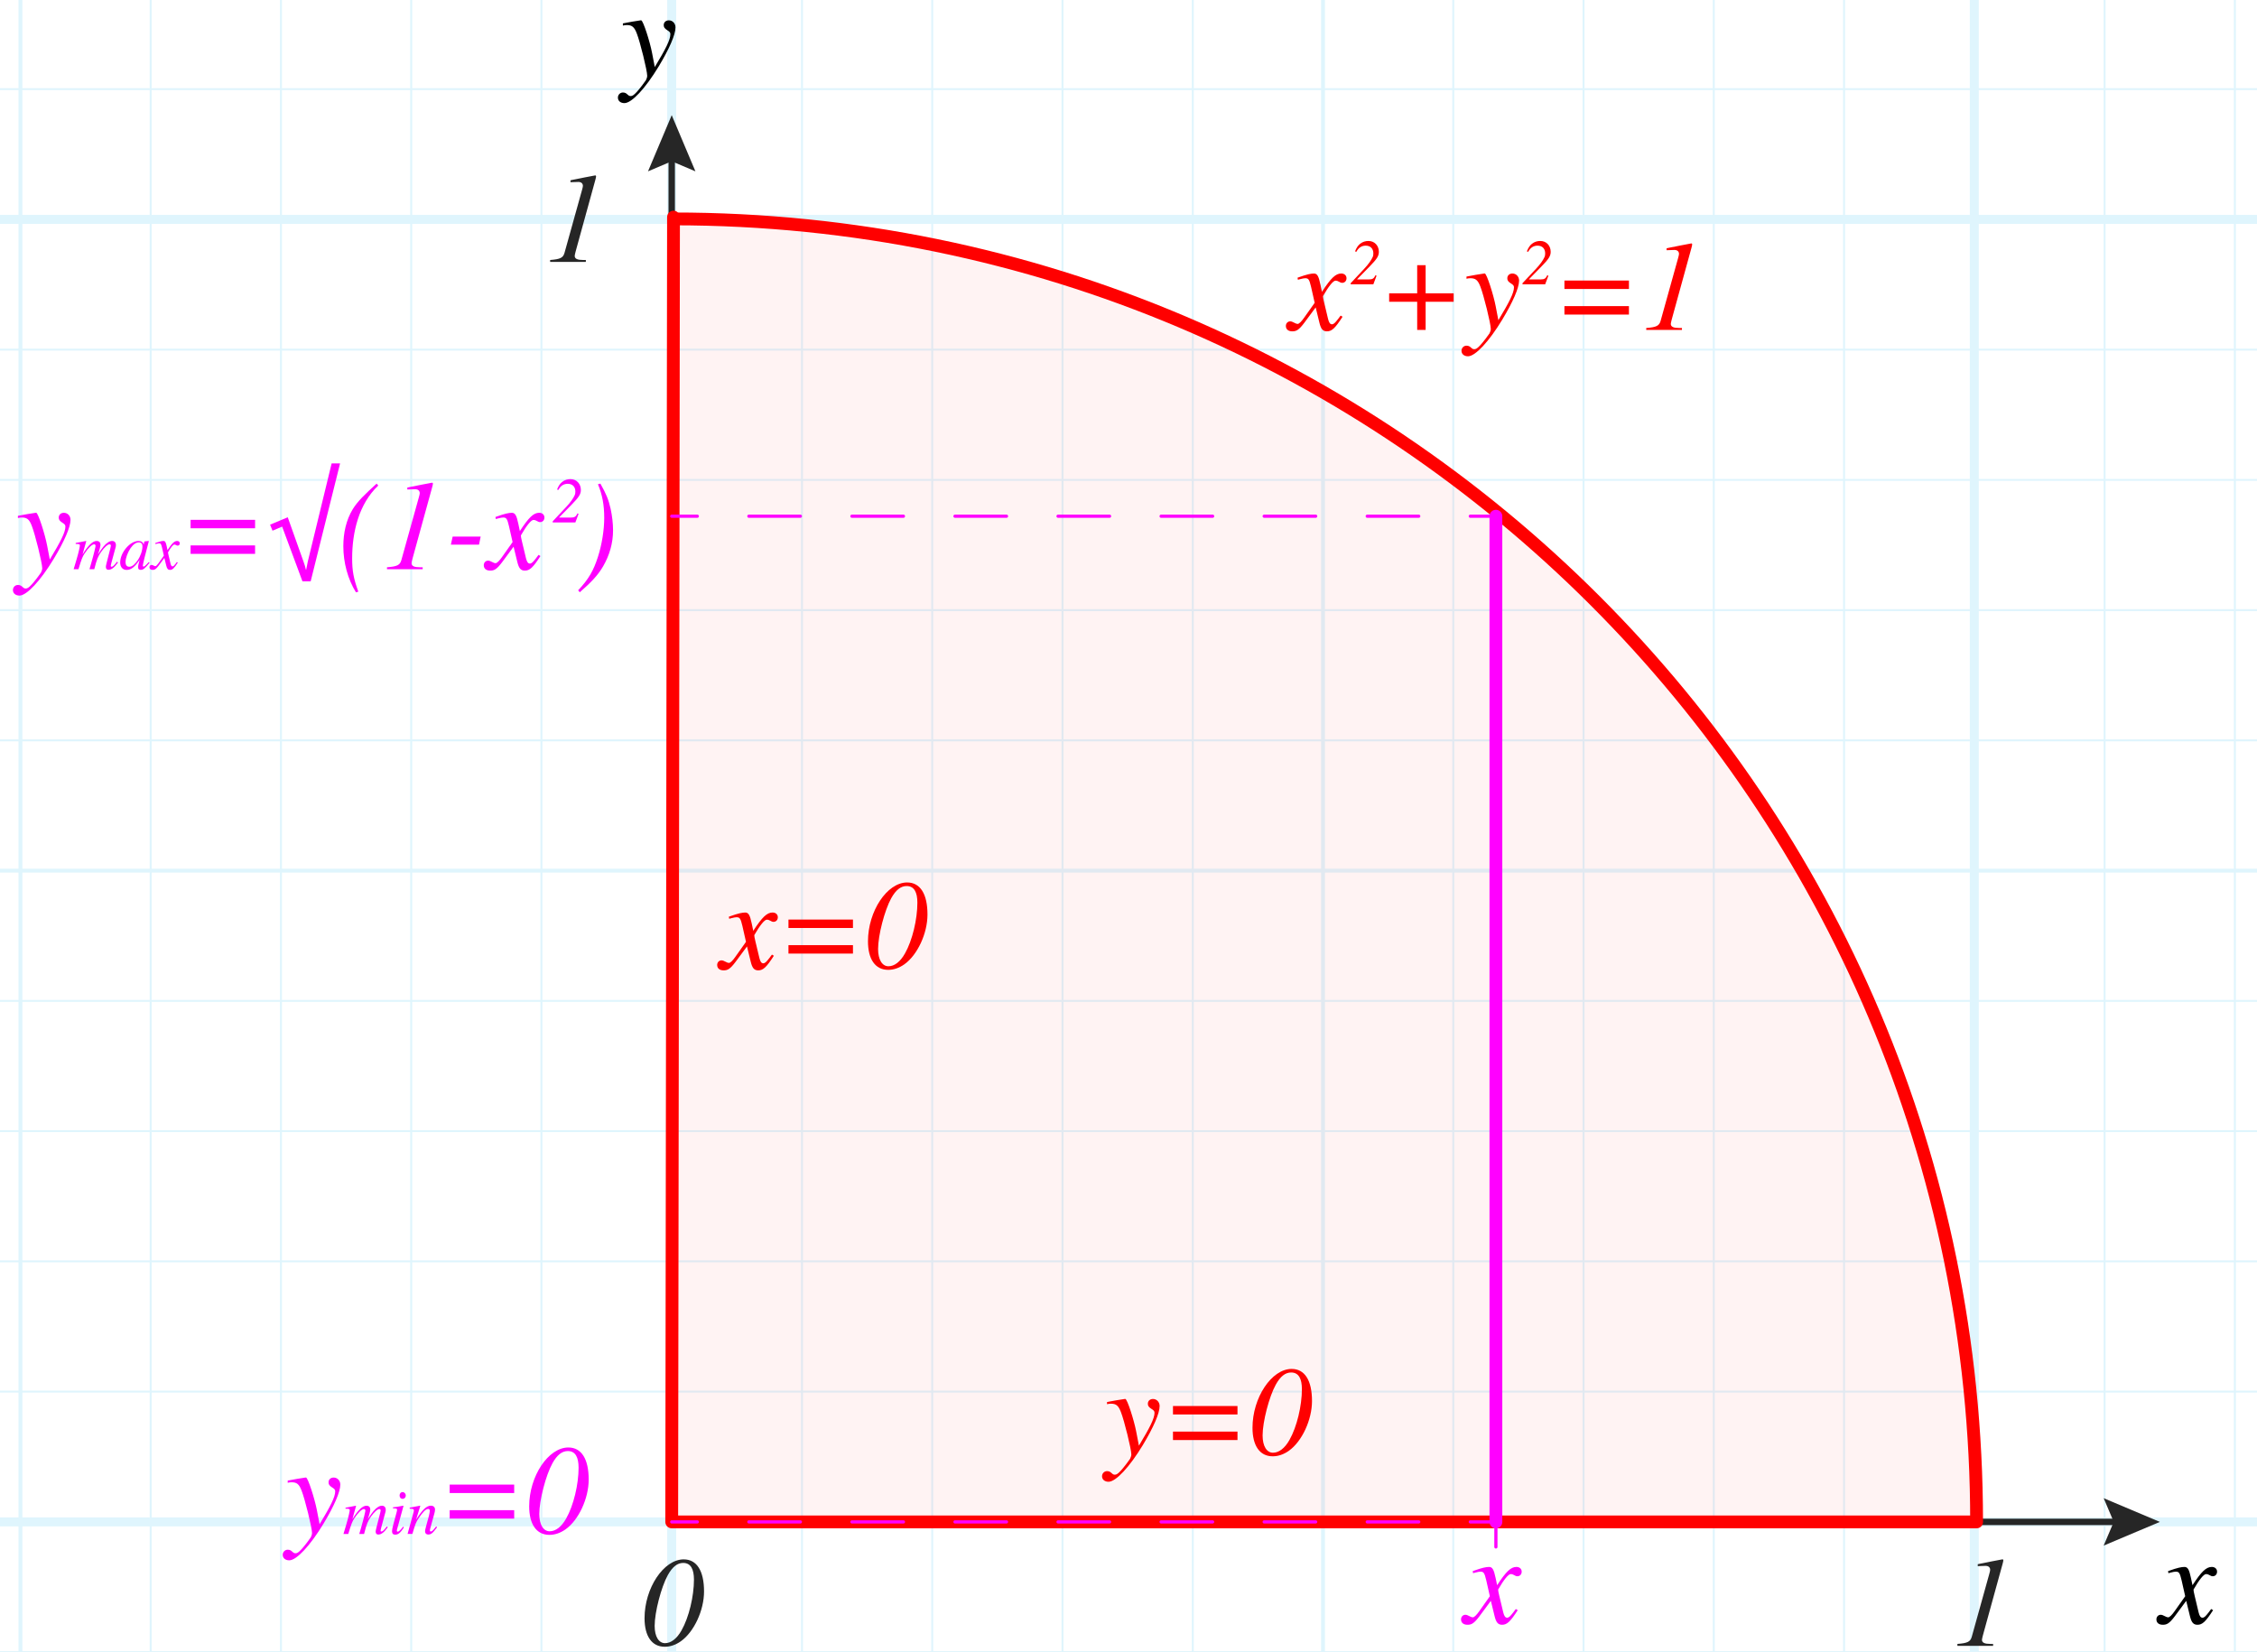 <?xml version="1.0" encoding="utf-8"?>
<!-- Generator: Adobe Illustrator 25.4.1, SVG Export Plug-In . SVG Version: 6.00 Build 0)  -->
<svg version="1.1" xmlns="http://www.w3.org/2000/svg" xmlns:xlink="http://www.w3.org/1999/xlink" x="0px" y="0px"
	 viewBox="0 0 176.289 129.056" enable-background="new 0 0 176.289 129.056" xml:space="preserve">
<g id="Layer_5">
	<g id="Clipped_grid" opacity="0.5">
		<defs>
			<rect id="SVGID_1_" y="-8.02" opacity="0.5" width="187.666" height="143.126"/>
		</defs>
		<clipPath id="SVGID_00000127739271752218734070000004677313684537436308_">
			<use xlink:href="#SVGID_1_"  overflow="visible"/>
		</clipPath>
		<g id="Grid" opacity="0.25" clip-path="url(#SVGID_00000127739271752218734070000004677313684537436308_)">
			<g id="Horizontal_1_mm">
				
					<line fill="none" stroke="#00ABEB" stroke-width="0.15" stroke-miterlimit="10" x1="-253.033" y1="-277.919" x2="561.164" y2="-277.919"/>
				
					<line fill="none" stroke="#00ABEB" stroke-width="0.15" stroke-miterlimit="10" x1="-253.033" y1="-288.095" x2="561.164" y2="-288.095"/>
				
					<line fill="none" stroke="#00ABEB" stroke-width="0.15" stroke-miterlimit="10" x1="-253.033" y1="322.368" x2="561.164" y2="322.368"/>
				
					<line fill="none" stroke="#00ABEB" stroke-width="0.15" stroke-miterlimit="10" x1="-253.033" y1="312.192" x2="561.164" y2="312.192"/>
				
					<line fill="none" stroke="#00ABEB" stroke-width="0.15" stroke-miterlimit="10" x1="-253.033" y1="302.02" x2="561.164" y2="302.02"/>
				
					<line fill="none" stroke="#00ABEB" stroke-width="0.15" stroke-miterlimit="10" x1="-253.033" y1="291.845" x2="561.164" y2="291.845"/>
				
					<line fill="none" stroke="#00ABEB" stroke-width="0.15" stroke-miterlimit="10" x1="-253.033" y1="281.669" x2="561.164" y2="281.669"/>
				
					<line fill="none" stroke="#00ABEB" stroke-width="0.15" stroke-miterlimit="10" x1="-253.033" y1="271.497" x2="561.164" y2="271.497"/>
				
					<line fill="none" stroke="#00ABEB" stroke-width="0.15" stroke-miterlimit="10" x1="-253.033" y1="261.322" x2="561.164" y2="261.322"/>
				
					<line fill="none" stroke="#00ABEB" stroke-width="0.15" stroke-miterlimit="10" x1="-253.033" y1="251.15" x2="561.164" y2="251.15"/>
				
					<line fill="none" stroke="#00ABEB" stroke-width="0.15" stroke-miterlimit="10" x1="-253.033" y1="240.973" x2="561.164" y2="240.973"/>
				
					<line fill="none" stroke="#00ABEB" stroke-width="0.15" stroke-miterlimit="10" x1="-253.033" y1="230.797" x2="561.164" y2="230.797"/>
				
					<line fill="none" stroke="#00ABEB" stroke-width="0.15" stroke-miterlimit="10" x1="-253.033" y1="220.625" x2="561.164" y2="220.625"/>
				
					<line fill="none" stroke="#00ABEB" stroke-width="0.15" stroke-miterlimit="10" x1="-253.033" y1="210.45" x2="561.164" y2="210.45"/>
				
					<line fill="none" stroke="#00ABEB" stroke-width="0.15" stroke-miterlimit="10" x1="-253.033" y1="200.274" x2="561.164" y2="200.274"/>
				
					<line fill="none" stroke="#00ABEB" stroke-width="0.15" stroke-miterlimit="10" x1="-253.033" y1="190.102" x2="561.164" y2="190.102"/>
				
					<line fill="none" stroke="#00ABEB" stroke-width="0.15" stroke-miterlimit="10" x1="-253.033" y1="179.927" x2="561.164" y2="179.927"/>
				
					<line fill="none" stroke="#00ABEB" stroke-width="0.15" stroke-miterlimit="10" x1="-253.033" y1="169.751" x2="561.164" y2="169.751"/>
				
					<line fill="none" stroke="#00ABEB" stroke-width="0.15" stroke-miterlimit="10" x1="-253.033" y1="159.579" x2="561.164" y2="159.579"/>
				
					<line fill="none" stroke="#00ABEB" stroke-width="0.15" stroke-miterlimit="10" x1="-253.033" y1="149.404" x2="561.164" y2="149.404"/>
				
					<line fill="none" stroke="#00ABEB" stroke-width="0.15" stroke-miterlimit="10" x1="-253.033" y1="139.228" x2="561.164" y2="139.228"/>
				
					<line fill="none" stroke="#00ABEB" stroke-width="0.15" stroke-miterlimit="10" x1="-253.033" y1="129.056" x2="561.164" y2="129.056"/>
				
					<line fill="none" stroke="#00ABEB" stroke-width="0.15" stroke-miterlimit="10" x1="-253.033" y1="118.881" x2="561.164" y2="118.881"/>
				
					<line fill="none" stroke="#00ABEB" stroke-width="0.15" stroke-miterlimit="10" x1="-253.033" y1="108.704" x2="561.164" y2="108.704"/>
				
					<line fill="none" stroke="#00ABEB" stroke-width="0.15" stroke-miterlimit="10" x1="-253.033" y1="98.532" x2="561.164" y2="98.532"/>
				
					<line fill="none" stroke="#00ABEB" stroke-width="0.15" stroke-miterlimit="10" x1="-253.033" y1="88.356" x2="561.164" y2="88.356"/>
				
					<line fill="none" stroke="#00ABEB" stroke-width="0.15" stroke-miterlimit="10" x1="-253.033" y1="78.184" x2="561.164" y2="78.184"/>
				
					<line fill="none" stroke="#00ABEB" stroke-width="0.15" stroke-miterlimit="10" x1="-253.033" y1="68.009" x2="561.164" y2="68.009"/>
				
					<line fill="none" stroke="#00ABEB" stroke-width="0.15" stroke-miterlimit="10" x1="-253.033" y1="57.833" x2="561.164" y2="57.833"/>
				
					<line fill="none" stroke="#00ABEB" stroke-width="0.15" stroke-miterlimit="10" x1="-253.033" y1="47.661" x2="561.164" y2="47.661"/>
				
					<line fill="none" stroke="#00ABEB" stroke-width="0.15" stroke-miterlimit="10" x1="-253.033" y1="37.486" x2="561.164" y2="37.486"/>
				
					<line fill="none" stroke="#00ABEB" stroke-width="0.15" stroke-miterlimit="10" x1="-253.033" y1="27.31" x2="561.164" y2="27.31"/>
				
					<line fill="none" stroke="#00ABEB" stroke-width="0.15" stroke-miterlimit="10" x1="-253.033" y1="17.138" x2="561.164" y2="17.138"/>
				
					<line fill="none" stroke="#00ABEB" stroke-width="0.15" stroke-miterlimit="10" x1="-253.033" y1="6.963" x2="561.164" y2="6.963"/>
				
					<line fill="none" stroke="#00ABEB" stroke-width="0.15" stroke-miterlimit="10" x1="-253.033" y1="-3.213" x2="561.164" y2="-3.213"/>
				
					<line fill="none" stroke="#00ABEB" stroke-width="0.15" stroke-miterlimit="10" x1="-253.033" y1="-13.385" x2="561.164" y2="-13.385"/>
				
					<line fill="none" stroke="#00ABEB" stroke-width="0.15" stroke-miterlimit="10" x1="-253.033" y1="-23.56" x2="561.164" y2="-23.56"/>
				
					<line fill="none" stroke="#00ABEB" stroke-width="0.15" stroke-miterlimit="10" x1="-253.033" y1="-33.736" x2="561.164" y2="-33.736"/>
				
					<line fill="none" stroke="#00ABEB" stroke-width="0.15" stroke-miterlimit="10" x1="-253.033" y1="-43.908" x2="561.164" y2="-43.908"/>
				
					<line fill="none" stroke="#00ABEB" stroke-width="0.15" stroke-miterlimit="10" x1="-253.033" y1="-54.083" x2="561.164" y2="-54.083"/>
				
					<line fill="none" stroke="#00ABEB" stroke-width="0.15" stroke-miterlimit="10" x1="-253.033" y1="-64.259" x2="561.164" y2="-64.259"/>
				
					<line fill="none" stroke="#00ABEB" stroke-width="0.15" stroke-miterlimit="10" x1="-253.033" y1="-74.431" x2="561.164" y2="-74.431"/>
				
					<line fill="none" stroke="#00ABEB" stroke-width="0.15" stroke-miterlimit="10" x1="-253.033" y1="-84.608" x2="561.164" y2="-84.608"/>
				
					<line fill="none" stroke="#00ABEB" stroke-width="0.15" stroke-miterlimit="10" x1="-253.033" y1="-94.78" x2="561.164" y2="-94.78"/>
				
					<line fill="none" stroke="#00ABEB" stroke-width="0.15" stroke-miterlimit="10" x1="-253.033" y1="-104.955" x2="561.164" y2="-104.955"/>
				
					<line fill="none" stroke="#00ABEB" stroke-width="0.15" stroke-miterlimit="10" x1="-253.033" y1="-115.131" x2="561.164" y2="-115.131"/>
				
					<line fill="none" stroke="#00ABEB" stroke-width="0.15" stroke-miterlimit="10" x1="-253.033" y1="-125.303" x2="561.164" y2="-125.303"/>
				
					<line fill="none" stroke="#00ABEB" stroke-width="0.15" stroke-miterlimit="10" x1="-253.033" y1="-135.478" x2="561.164" y2="-135.478"/>
				
					<line fill="none" stroke="#00ABEB" stroke-width="0.15" stroke-miterlimit="10" x1="-253.033" y1="-145.654" x2="561.164" y2="-145.654"/>
				
					<line fill="none" stroke="#00ABEB" stroke-width="0.15" stroke-miterlimit="10" x1="-253.033" y1="-155.826" x2="561.164" y2="-155.826"/>
				
					<line fill="none" stroke="#00ABEB" stroke-width="0.15" stroke-miterlimit="10" x1="-253.033" y1="-166.001" x2="561.164" y2="-166.001"/>
				
					<line fill="none" stroke="#00ABEB" stroke-width="0.15" stroke-miterlimit="10" x1="-253.033" y1="-176.177" x2="561.164" y2="-176.177"/>
				
					<line fill="none" stroke="#00ABEB" stroke-width="0.15" stroke-miterlimit="10" x1="-253.033" y1="-186.349" x2="561.164" y2="-186.349"/>
				
					<line fill="none" stroke="#00ABEB" stroke-width="0.15" stroke-miterlimit="10" x1="-253.033" y1="-196.524" x2="561.164" y2="-196.524"/>
				
					<line fill="none" stroke="#00ABEB" stroke-width="0.15" stroke-miterlimit="10" x1="-253.033" y1="-206.7" x2="561.164" y2="-206.7"/>
				
					<line fill="none" stroke="#00ABEB" stroke-width="0.15" stroke-miterlimit="10" x1="-253.033" y1="-216.872" x2="561.164" y2="-216.872"/>
				
					<line fill="none" stroke="#00ABEB" stroke-width="0.15" stroke-miterlimit="10" x1="-253.033" y1="-227.049" x2="561.164" y2="-227.049"/>
				
					<line fill="none" stroke="#00ABEB" stroke-width="0.15" stroke-miterlimit="10" x1="-253.033" y1="-237.221" x2="561.164" y2="-237.221"/>
				
					<line fill="none" stroke="#00ABEB" stroke-width="0.15" stroke-miterlimit="10" x1="-253.033" y1="-247.397" x2="561.164" y2="-247.397"/>
				
					<line fill="none" stroke="#00ABEB" stroke-width="0.15" stroke-miterlimit="10" x1="-253.033" y1="-257.572" x2="561.164" y2="-257.572"/>
				
					<line fill="none" stroke="#00ABEB" stroke-width="0.15" stroke-miterlimit="10" x1="-253.033" y1="-267.744" x2="561.164" y2="-267.744"/>
			</g>
			<g id="Vertical_1_mm">
				<g>
					
						<line fill="none" stroke="#00ABEB" stroke-width="0.15" stroke-miterlimit="10" x1="-252.763" y1="322.318" x2="-252.763" y2="-288.365"/>
				</g>
				
					<line fill="none" stroke="#00ABEB" stroke-width="0.15" stroke-miterlimit="10" x1="-242.591" y1="322.318" x2="-242.591" y2="-288.365"/>
				
					<line fill="none" stroke="#00ABEB" stroke-width="0.15" stroke-miterlimit="10" x1="-232.416" y1="322.318" x2="-232.416" y2="-288.365"/>
				
					<line fill="none" stroke="#00ABEB" stroke-width="0.15" stroke-miterlimit="10" x1="-222.24" y1="322.318" x2="-222.24" y2="-288.365"/>
				
					<line fill="none" stroke="#00ABEB" stroke-width="0.15" stroke-miterlimit="10" x1="-212.068" y1="322.318" x2="-212.068" y2="-288.365"/>
				
					<line fill="none" stroke="#00ABEB" stroke-width="0.15" stroke-miterlimit="10" x1="-201.893" y1="322.318" x2="-201.893" y2="-288.365"/>
				
					<line fill="none" stroke="#00ABEB" stroke-width="0.15" stroke-miterlimit="10" x1="-191.717" y1="322.318" x2="-191.717" y2="-288.365"/>
				
					<line fill="none" stroke="#00ABEB" stroke-width="0.15" stroke-miterlimit="10" x1="-181.545" y1="322.318" x2="-181.545" y2="-288.365"/>
				
					<line fill="none" stroke="#00ABEB" stroke-width="0.15" stroke-miterlimit="10" x1="-171.368" y1="322.318" x2="-171.368" y2="-288.365"/>
				
					<line fill="none" stroke="#00ABEB" stroke-width="0.15" stroke-miterlimit="10" x1="-161.196" y1="322.318" x2="-161.196" y2="-288.365"/>
				
					<line fill="none" stroke="#00ABEB" stroke-width="0.15" stroke-miterlimit="10" x1="-151.021" y1="322.318" x2="-151.021" y2="-288.365"/>
				
					<line fill="none" stroke="#00ABEB" stroke-width="0.15" stroke-miterlimit="10" x1="-140.845" y1="322.318" x2="-140.845" y2="-288.365"/>
				
					<line fill="none" stroke="#00ABEB" stroke-width="0.15" stroke-miterlimit="10" x1="-130.673" y1="322.318" x2="-130.673" y2="-288.365"/>
				
					<line fill="none" stroke="#00ABEB" stroke-width="0.15" stroke-miterlimit="10" x1="-120.498" y1="322.318" x2="-120.498" y2="-288.365"/>
				
					<line fill="none" stroke="#00ABEB" stroke-width="0.15" stroke-miterlimit="10" x1="-110.322" y1="322.318" x2="-110.322" y2="-288.365"/>
				
					<line fill="none" stroke="#00ABEB" stroke-width="0.15" stroke-miterlimit="10" x1="-100.15" y1="322.318" x2="-100.15" y2="-288.365"/>
				
					<line fill="none" stroke="#00ABEB" stroke-width="0.15" stroke-miterlimit="10" x1="-89.974" y1="322.318" x2="-89.974" y2="-288.365"/>
				
					<line fill="none" stroke="#00ABEB" stroke-width="0.15" stroke-miterlimit="10" x1="-79.799" y1="322.318" x2="-79.799" y2="-288.365"/>
				
					<line fill="none" stroke="#00ABEB" stroke-width="0.15" stroke-miterlimit="10" x1="-69.627" y1="322.318" x2="-69.627" y2="-288.365"/>
				
					<line fill="none" stroke="#00ABEB" stroke-width="0.15" stroke-miterlimit="10" x1="-59.451" y1="322.318" x2="-59.451" y2="-288.365"/>
				
					<line fill="none" stroke="#00ABEB" stroke-width="0.15" stroke-miterlimit="10" x1="-49.276" y1="322.318" x2="-49.276" y2="-288.365"/>
				
					<line fill="none" stroke="#00ABEB" stroke-width="0.15" stroke-miterlimit="10" x1="-39.104" y1="322.318" x2="-39.104" y2="-288.365"/>
				
					<line fill="none" stroke="#00ABEB" stroke-width="0.15" stroke-miterlimit="10" x1="-28.929" y1="322.318" x2="-28.929" y2="-288.365"/>
				
					<line fill="none" stroke="#00ABEB" stroke-width="0.15" stroke-miterlimit="10" x1="-18.753" y1="322.318" x2="-18.753" y2="-288.365"/>
				
					<line fill="none" stroke="#00ABEB" stroke-width="0.15" stroke-miterlimit="10" x1="-8.579" y1="322.318" x2="-8.579" y2="-288.365"/>
				
					<line fill="none" stroke="#00ABEB" stroke-width="0.15" stroke-miterlimit="10" x1="1.596" y1="322.318" x2="1.596" y2="-288.365"/>
				
					<line fill="none" stroke="#00ABEB" stroke-width="0.15" stroke-miterlimit="10" x1="11.768" y1="322.318" x2="11.768" y2="-288.365"/>
				
					<line fill="none" stroke="#00ABEB" stroke-width="0.15" stroke-miterlimit="10" x1="21.944" y1="322.318" x2="21.944" y2="-288.365"/>
				
					<line fill="none" stroke="#00ABEB" stroke-width="0.15" stroke-miterlimit="10" x1="32.119" y1="322.318" x2="32.119" y2="-288.365"/>
				
					<line fill="none" stroke="#00ABEB" stroke-width="0.15" stroke-miterlimit="10" x1="42.291" y1="322.318" x2="42.291" y2="-288.365"/>
				
					<line fill="none" stroke="#00ABEB" stroke-width="0.15" stroke-miterlimit="10" x1="52.466" y1="322.318" x2="52.466" y2="-288.365"/>
				
					<line fill="none" stroke="#00ABEB" stroke-width="0.15" stroke-miterlimit="10" x1="62.642" y1="322.318" x2="62.642" y2="-288.365"/>
				
					<line fill="none" stroke="#00ABEB" stroke-width="0.15" stroke-miterlimit="10" x1="72.814" y1="322.318" x2="72.814" y2="-288.365"/>
				
					<line fill="none" stroke="#00ABEB" stroke-width="0.15" stroke-miterlimit="10" x1="82.989" y1="322.318" x2="82.989" y2="-288.365"/>
				
					<line fill="none" stroke="#00ABEB" stroke-width="0.15" stroke-miterlimit="10" x1="93.165" y1="322.318" x2="93.165" y2="-288.365"/>
				
					<line fill="none" stroke="#00ABEB" stroke-width="0.15" stroke-miterlimit="10" x1="103.337" y1="322.318" x2="103.337" y2="-288.365"/>
				
					<line fill="none" stroke="#00ABEB" stroke-width="0.15" stroke-miterlimit="10" x1="113.512" y1="322.318" x2="113.512" y2="-288.365"/>
				
					<line fill="none" stroke="#00ABEB" stroke-width="0.15" stroke-miterlimit="10" x1="123.688" y1="322.318" x2="123.688" y2="-288.365"/>
				
					<line fill="none" stroke="#00ABEB" stroke-width="0.15" stroke-miterlimit="10" x1="133.86" y1="322.318" x2="133.86" y2="-288.365"/>
				
					<line fill="none" stroke="#00ABEB" stroke-width="0.15" stroke-miterlimit="10" x1="144.035" y1="322.318" x2="144.035" y2="-288.365"/>
				
					<line fill="none" stroke="#00ABEB" stroke-width="0.15" stroke-miterlimit="10" x1="154.207" y1="322.318" x2="154.207" y2="-288.365"/>
				
					<line fill="none" stroke="#00ABEB" stroke-width="0.15" stroke-miterlimit="10" x1="164.385" y1="322.318" x2="164.385" y2="-288.365"/>
				
					<line fill="none" stroke="#00ABEB" stroke-width="0.15" stroke-miterlimit="10" x1="174.56" y1="322.318" x2="174.56" y2="-288.365"/>
				
					<line fill="none" stroke="#00ABEB" stroke-width="0.15" stroke-miterlimit="10" x1="184.732" y1="322.318" x2="184.732" y2="-288.365"/>
				
					<line fill="none" stroke="#00ABEB" stroke-width="0.15" stroke-miterlimit="10" x1="194.908" y1="322.318" x2="194.908" y2="-288.365"/>
				
					<line fill="none" stroke="#00ABEB" stroke-width="0.15" stroke-miterlimit="10" x1="205.083" y1="322.318" x2="205.083" y2="-288.365"/>
				
					<line fill="none" stroke="#00ABEB" stroke-width="0.15" stroke-miterlimit="10" x1="215.255" y1="322.318" x2="215.255" y2="-288.365"/>
				
					<line fill="none" stroke="#00ABEB" stroke-width="0.15" stroke-miterlimit="10" x1="225.431" y1="322.318" x2="225.431" y2="-288.365"/>
				
					<line fill="none" stroke="#00ABEB" stroke-width="0.15" stroke-miterlimit="10" x1="235.606" y1="322.318" x2="235.606" y2="-288.365"/>
				
					<line fill="none" stroke="#00ABEB" stroke-width="0.15" stroke-miterlimit="10" x1="245.778" y1="322.318" x2="245.778" y2="-288.365"/>
				
					<line fill="none" stroke="#00ABEB" stroke-width="0.15" stroke-miterlimit="10" x1="255.954" y1="322.318" x2="255.954" y2="-288.365"/>
				
					<line fill="none" stroke="#00ABEB" stroke-width="0.15" stroke-miterlimit="10" x1="266.129" y1="322.318" x2="266.129" y2="-288.365"/>
				
					<line fill="none" stroke="#00ABEB" stroke-width="0.15" stroke-miterlimit="10" x1="276.301" y1="322.318" x2="276.301" y2="-288.365"/>
				
					<line fill="none" stroke="#00ABEB" stroke-width="0.15" stroke-miterlimit="10" x1="286.477" y1="322.318" x2="286.477" y2="-288.365"/>
				
					<line fill="none" stroke="#00ABEB" stroke-width="0.15" stroke-miterlimit="10" x1="296.652" y1="322.318" x2="296.652" y2="-288.365"/>
				
					<line fill="none" stroke="#00ABEB" stroke-width="0.15" stroke-miterlimit="10" x1="306.824" y1="322.318" x2="306.824" y2="-288.365"/>
				
					<line fill="none" stroke="#00ABEB" stroke-width="0.15" stroke-miterlimit="10" x1="317.001" y1="322.318" x2="317.001" y2="-288.365"/>
				
					<line fill="none" stroke="#00ABEB" stroke-width="0.15" stroke-miterlimit="10" x1="327.173" y1="322.318" x2="327.173" y2="-288.365"/>
				
					<line fill="none" stroke="#00ABEB" stroke-width="0.15" stroke-miterlimit="10" x1="337.349" y1="322.318" x2="337.349" y2="-288.365"/>
				
					<line fill="none" stroke="#00ABEB" stroke-width="0.15" stroke-miterlimit="10" x1="347.524" y1="322.318" x2="347.524" y2="-288.365"/>
				
					<line fill="none" stroke="#00ABEB" stroke-width="0.15" stroke-miterlimit="10" x1="357.696" y1="322.318" x2="357.696" y2="-288.365"/>
				
					<line fill="none" stroke="#00ABEB" stroke-width="0.15" stroke-miterlimit="10" x1="367.871" y1="322.318" x2="367.871" y2="-288.365"/>
				
					<line fill="none" stroke="#00ABEB" stroke-width="0.15" stroke-miterlimit="10" x1="378.047" y1="322.318" x2="378.047" y2="-288.365"/>
				
					<line fill="none" stroke="#00ABEB" stroke-width="0.15" stroke-miterlimit="10" x1="388.219" y1="322.318" x2="388.219" y2="-288.365"/>
				
					<line fill="none" stroke="#00ABEB" stroke-width="0.15" stroke-miterlimit="10" x1="398.394" y1="322.318" x2="398.394" y2="-288.365"/>
				
					<line fill="none" stroke="#00ABEB" stroke-width="0.15" stroke-miterlimit="10" x1="408.57" y1="322.318" x2="408.57" y2="-288.365"/>
				
					<line fill="none" stroke="#00ABEB" stroke-width="0.15" stroke-miterlimit="10" x1="418.742" y1="322.318" x2="418.742" y2="-288.365"/>
				
					<line fill="none" stroke="#00ABEB" stroke-width="0.15" stroke-miterlimit="10" x1="428.917" y1="322.318" x2="428.917" y2="-288.365"/>
				
					<line fill="none" stroke="#00ABEB" stroke-width="0.15" stroke-miterlimit="10" x1="439.093" y1="322.318" x2="439.093" y2="-288.365"/>
				
					<line fill="none" stroke="#00ABEB" stroke-width="0.15" stroke-miterlimit="10" x1="449.265" y1="322.318" x2="449.265" y2="-288.365"/>
				
					<line fill="none" stroke="#00ABEB" stroke-width="0.15" stroke-miterlimit="10" x1="459.441" y1="322.318" x2="459.441" y2="-288.365"/>
				
					<line fill="none" stroke="#00ABEB" stroke-width="0.15" stroke-miterlimit="10" x1="469.616" y1="322.318" x2="469.616" y2="-288.365"/>
				
					<line fill="none" stroke="#00ABEB" stroke-width="0.15" stroke-miterlimit="10" x1="479.79" y1="322.318" x2="479.79" y2="-288.365"/>
				
					<line fill="none" stroke="#00ABEB" stroke-width="0.15" stroke-miterlimit="10" x1="489.965" y1="322.318" x2="489.965" y2="-288.365"/>
				
					<line fill="none" stroke="#00ABEB" stroke-width="0.15" stroke-miterlimit="10" x1="500.137" y1="322.318" x2="500.137" y2="-288.365"/>
				
					<line fill="none" stroke="#00ABEB" stroke-width="0.15" stroke-miterlimit="10" x1="510.313" y1="322.318" x2="510.313" y2="-288.365"/>
				
					<line fill="none" stroke="#00ABEB" stroke-width="0.15" stroke-miterlimit="10" x1="520.488" y1="322.318" x2="520.488" y2="-288.365"/>
				
					<line fill="none" stroke="#00ABEB" stroke-width="0.15" stroke-miterlimit="10" x1="530.66" y1="322.318" x2="530.66" y2="-288.365"/>
				
					<line fill="none" stroke="#00ABEB" stroke-width="0.15" stroke-miterlimit="10" x1="540.836" y1="322.318" x2="540.836" y2="-288.365"/>
				
					<line fill="none" stroke="#00ABEB" stroke-width="0.15" stroke-miterlimit="10" x1="551.011" y1="322.318" x2="551.011" y2="-288.365"/>
				
					<line fill="none" stroke="#00ABEB" stroke-width="0.15" stroke-miterlimit="10" x1="561.183" y1="322.318" x2="561.183" y2="-288.365"/>
			</g>
			<g id="Horizontal_5_mm_1_">
				
					<line fill="none" stroke="#00ABEB" stroke-width="0.3" stroke-miterlimit="10" x1="-254.02" y1="322.368" x2="561.164" y2="322.368"/>
				
					<line fill="none" stroke="#00ABEB" stroke-width="0.3" stroke-miterlimit="10" x1="-254.02" y1="271.497" x2="561.164" y2="271.497"/>
				
					<line fill="none" stroke="#00ABEB" stroke-width="0.3" stroke-miterlimit="10" x1="-254.02" y1="220.625" x2="561.164" y2="220.625"/>
				
					<line fill="none" stroke="#00ABEB" stroke-width="0.3" stroke-miterlimit="10" x1="-254.02" y1="169.751" x2="561.164" y2="169.751"/>
				
					<line fill="none" stroke="#00ABEB" stroke-width="0.3" stroke-miterlimit="10" x1="-254.02" y1="118.881" x2="561.164" y2="118.881"/>
				
					<line fill="none" stroke="#00ABEB" stroke-width="0.3" stroke-miterlimit="10" x1="-254.02" y1="68.009" x2="561.164" y2="68.009"/>
				
					<line fill="none" stroke="#00ABEB" stroke-width="0.3" stroke-miterlimit="10" x1="-254.02" y1="17.138" x2="561.164" y2="17.138"/>
				
					<line fill="none" stroke="#00ABEB" stroke-width="0.3" stroke-miterlimit="10" x1="-254.02" y1="-33.736" x2="561.164" y2="-33.736"/>
				
					<line fill="none" stroke="#00ABEB" stroke-width="0.3" stroke-miterlimit="10" x1="-254.02" y1="-84.608" x2="561.164" y2="-84.608"/>
				
					<line fill="none" stroke="#00ABEB" stroke-width="0.3" stroke-miterlimit="10" x1="-254.02" y1="-135.478" x2="561.164" y2="-135.478"/>
				
					<line fill="none" stroke="#00ABEB" stroke-width="0.3" stroke-miterlimit="10" x1="-254.02" y1="-186.349" x2="561.164" y2="-186.349"/>
			</g>
			<g id="Vertical_5_mm">
				
					<line fill="none" stroke="#00ABEB" stroke-width="0.3" stroke-miterlimit="10" x1="-252.763" y1="322.318" x2="-252.763" y2="-289.352"/>
				
					<line fill="none" stroke="#00ABEB" stroke-width="0.3" stroke-miterlimit="10" x1="-201.893" y1="322.318" x2="-201.893" y2="-289.352"/>
				
					<line fill="none" stroke="#00ABEB" stroke-width="0.3" stroke-miterlimit="10" x1="-151.021" y1="322.318" x2="-151.021" y2="-289.352"/>
				
					<line fill="none" stroke="#00ABEB" stroke-width="0.3" stroke-miterlimit="10" x1="-100.15" y1="322.318" x2="-100.15" y2="-289.352"/>
				
					<line fill="none" stroke="#00ABEB" stroke-width="0.3" stroke-miterlimit="10" x1="-49.276" y1="322.318" x2="-49.276" y2="-289.352"/>
				
					<line fill="none" stroke="#00ABEB" stroke-width="0.3" stroke-miterlimit="10" x1="1.596" y1="322.318" x2="1.596" y2="-289.352"/>
				
					<line fill="none" stroke="#00ABEB" stroke-width="0.3" stroke-miterlimit="10" x1="52.466" y1="322.318" x2="52.466" y2="-289.352"/>
				
					<line fill="none" stroke="#00ABEB" stroke-width="0.3" stroke-miterlimit="10" x1="103.337" y1="322.318" x2="103.337" y2="-289.352"/>
				
					<line fill="none" stroke="#00ABEB" stroke-width="0.3" stroke-miterlimit="10" x1="154.207" y1="322.318" x2="154.207" y2="-289.352"/>
				
					<line fill="none" stroke="#00ABEB" stroke-width="0.3" stroke-miterlimit="10" x1="205.083" y1="322.318" x2="205.083" y2="-289.352"/>
				
					<line fill="none" stroke="#00ABEB" stroke-width="0.3" stroke-miterlimit="10" x1="255.954" y1="322.318" x2="255.954" y2="-289.352"/>
				
					<line fill="none" stroke="#00ABEB" stroke-width="0.3" stroke-miterlimit="10" x1="306.824" y1="322.318" x2="306.824" y2="-289.352"/>
				
					<line fill="none" stroke="#00ABEB" stroke-width="0.3" stroke-miterlimit="10" x1="357.696" y1="322.318" x2="357.696" y2="-289.352"/>
				
					<line fill="none" stroke="#00ABEB" stroke-width="0.3" stroke-miterlimit="10" x1="408.57" y1="322.318" x2="408.57" y2="-289.352"/>
				
					<line fill="none" stroke="#00ABEB" stroke-width="0.3" stroke-miterlimit="10" x1="459.441" y1="322.318" x2="459.441" y2="-289.352"/>
				
					<line fill="none" stroke="#00ABEB" stroke-width="0.3" stroke-miterlimit="10" x1="510.313" y1="322.318" x2="510.313" y2="-289.352"/>
				
					<line fill="none" stroke="#00ABEB" stroke-width="0.3" stroke-miterlimit="10" x1="561.183" y1="322.318" x2="561.183" y2="-289.352"/>
			</g>
			<g id="Horizontal_10_mm">
				
					<line id="_x31_9_1_" fill="none" stroke="#00ABEB" stroke-width="0.7" stroke-miterlimit="10" x1="-254.02" y1="322.368" x2="561.164" y2="322.368"/>
				
					<line id="_x32_0" fill="none" stroke="#00ABEB" stroke-width="0.7" stroke-miterlimit="10" x1="-254.02" y1="220.625" x2="561.164" y2="220.625"/>
				
					<line id="_x32_1" fill="none" stroke="#00ABEB" stroke-width="0.7" stroke-miterlimit="10" x1="-254.02" y1="118.881" x2="561.164" y2="118.881"/>
				
					<line id="_x32_2" fill="none" stroke="#00ABEB" stroke-width="0.7" stroke-miterlimit="10" x1="-254.02" y1="17.138" x2="561.164" y2="17.138"/>
				
					<line id="_x32_3" fill="none" stroke="#00ABEB" stroke-width="0.7" stroke-miterlimit="10" x1="-254.02" y1="-84.608" x2="561.164" y2="-84.608"/>
				
					<line id="_x32_4" fill="none" stroke="#00ABEB" stroke-width="0.7" stroke-miterlimit="10" x1="-254.02" y1="-186.349" x2="561.164" y2="-186.349"/>
				
					<line id="_x32_5" fill="none" stroke="#00ABEB" stroke-width="0.7" stroke-miterlimit="10" x1="-254.02" y1="-288.095" x2="561.164" y2="-288.095"/>
			</g>
			<g id="Vertical_10_mm">
				
					<line id="_x30_" fill="none" stroke="#00ABEB" stroke-width="0.7" stroke-miterlimit="10" x1="-252.763" y1="322.318" x2="-252.763" y2="-289.352"/>
				
					<line id="_x31_" fill="none" stroke="#00ABEB" stroke-width="0.7" stroke-miterlimit="10" x1="-151.021" y1="322.318" x2="-151.021" y2="-289.352"/>
				
					<line id="_x32_" fill="none" stroke="#00ABEB" stroke-width="0.7" stroke-miterlimit="10" x1="-49.276" y1="322.318" x2="-49.276" y2="-289.352"/>
				
					<line id="_x33_" fill="none" stroke="#00ABEB" stroke-width="0.7" stroke-miterlimit="10" x1="52.466" y1="322.318" x2="52.466" y2="-289.352"/>
				
					<line id="_x34_" fill="none" stroke="#00ABEB" stroke-width="0.7" stroke-miterlimit="10" x1="154.207" y1="322.318" x2="154.207" y2="-289.352"/>
				
					<line id="_x35_" fill="none" stroke="#00ABEB" stroke-width="0.7" stroke-miterlimit="10" x1="255.954" y1="322.318" x2="255.954" y2="-289.352"/>
				
					<line id="_x36_" fill="none" stroke="#00ABEB" stroke-width="0.7" stroke-miterlimit="10" x1="357.696" y1="322.318" x2="357.696" y2="-289.352"/>
				
					<line id="_x37_" fill="none" stroke="#00ABEB" stroke-width="0.7" stroke-miterlimit="10" x1="459.441" y1="322.318" x2="459.441" y2="-289.352"/>
				
					<line id="_x38_" fill="none" stroke="#00ABEB" stroke-width="0.7" stroke-miterlimit="10" x1="561.183" y1="322.318" x2="561.183" y2="-289.352"/>
			</g>
		</g>
	</g>
</g>
<g id="Layer_4">
	<g>
		<g>
			<line fill="none" stroke="#262626" stroke-width="0.5" x1="52.466" y1="118.881" x2="165.718" y2="118.881"/>
			<g>
				<polygon fill="#262626" points="164.313,120.732 165.1,118.881 164.313,117.029 168.702,118.881 				"/>
			</g>
		</g>
	</g>
	<line fill="none" stroke="#262626" stroke-width="0.5" x1="52.466" y1="118.881" x2="52.466" y2="117.345"/>
	<g enable-background="new    ">
	</g>
	<g>
	</g>
	<g>
		<g>
			<line fill="none" stroke="#262626" stroke-width="0.5" x1="52.466" y1="118.881" x2="52.466" y2="11.98"/>
			<g>
				<polygon fill="#262626" points="54.318,13.384 52.466,12.598 50.615,13.384 52.466,8.995 				"/>
			</g>
		</g>
	</g>
	<line fill="none" stroke="#262626" stroke-width="0.5" x1="52.466" y1="118.881" x2="54.002" y2="118.881"/>
	<g enable-background="new    ">
	</g>
	<g enable-background="new    ">
		<path fill="#262626" d="M46.508,13.704c0.03,0,0.05,0.029,0.05,0.069c0,0.05-0.02,0.15-0.06,0.29l-1.429,5.188
			c-0.07,0.25-0.18,0.64-0.18,0.739c0,0.229,0.22,0.319,0.66,0.319h0.21v0.15H42.97v-0.15c0.79-0.06,1.01-0.17,1.12-0.549
			l1.359-4.878c0.05-0.189,0.08-0.29,0.08-0.359c0-0.19-0.13-0.31-0.35-0.31h-0.03c-0.18,0-0.4,0.01-0.59,0.02v-0.15l0.23-0.05
			c0.879-0.189,0.919-0.17,1.689-0.329H46.508z"/>
	</g>
	<g>
	</g>
	<g enable-background="new    ">
	</g>
	<g>
	</g>
	<g enable-background="new    ">
		<path fill="#262626" d="M156.426,121.807c0.03,0,0.05,0.029,0.05,0.069c0,0.05-0.02,0.15-0.06,0.29l-1.429,5.188
			c-0.07,0.25-0.18,0.64-0.18,0.739c0,0.229,0.22,0.319,0.66,0.319h0.21v0.15h-2.789v-0.15c0.79-0.06,1.01-0.17,1.12-0.549
			l1.359-4.878c0.05-0.189,0.08-0.29,0.08-0.359c0-0.19-0.13-0.31-0.35-0.31h-0.03c-0.18,0-0.4,0.01-0.59,0.02v-0.15l0.23-0.05
			c0.879-0.189,0.919-0.17,1.689-0.329H156.426z"/>
	</g>
	<g enable-background="new    ">
		<path fill="#262626" d="M53.182,128.204c-0.41,0.289-0.839,0.43-1.259,0.43c-1.02,0-1.579-0.84-1.579-2.229
			c0-2.349,1.489-4.597,3.058-4.597c1.02,0,1.589,0.889,1.589,2.508C54.992,125.785,54.212,127.473,53.182,128.204z M53.363,122.086
			c-0.45,0-0.84,0.3-1.2,0.949c-0.52,0.939-1.029,2.898-1.029,3.968c0,0.85,0.33,1.35,0.81,1.35c0.46,0,0.919-0.34,1.289-0.999
			c0.58-1.02,0.97-2.669,0.97-3.968C54.202,122.586,53.962,122.086,53.363,122.086z"/>
	</g>
	<g enable-background="new    ">
	</g>
	<g>
	</g>
	<g enable-background="new    ">
		<path fill="#FF00FF" d="M3.89,43.703c0.85-1.409,1.219-2.129,1.219-2.568c0-0.14-0.07-0.2-0.26-0.32
			c-0.2-0.13-0.26-0.229-0.26-0.39c0-0.22,0.17-0.369,0.399-0.369c0.3,0,0.52,0.249,0.52,0.55c0,0.569-0.48,1.669-1.31,3.048
			c-1.039,1.719-2.109,2.868-2.678,2.868c-0.3,0-0.51-0.17-0.51-0.43c0-0.22,0.17-0.399,0.39-0.399c0.35,0,0.35,0.279,0.61,0.279
			c0.13,0,0.25-0.079,0.479-0.329c0.18-0.19,0.63-0.78,0.709-0.91c0.06-0.119,0.1-0.239,0.1-0.35c0-0.399-0.55-2.639-0.819-3.318
			c-0.19-0.489-0.37-0.64-0.77-0.64c-0.11,0-0.2,0.011-0.31,0.04v-0.17c0.11-0.02,0.22-0.04,0.32-0.06c0.2-0.04,0.53-0.1,1.069-0.18
			h0.04c0.15,0,0.68,1.659,0.85,2.548L3.89,43.703z"/>
		<path fill="#FF00FF" d="M9.19,43.973c-0.266,0.37-0.485,0.535-0.721,0.535c-0.13,0-0.2-0.08-0.2-0.23
			c0-0.05,0.015-0.135,0.065-0.33l0.291-1.136c0.025-0.101,0.035-0.165,0.035-0.19c0-0.061-0.045-0.105-0.1-0.105
			c-0.15,0-0.405,0.235-0.655,0.586c-0.246,0.346-0.346,0.591-0.541,1.361H6.988l0.135-0.466c0.221-0.761,0.341-1.291,0.341-1.356
			c0-0.08-0.045-0.125-0.11-0.125c-0.17,0-0.465,0.291-0.746,0.716c-0.17,0.261-0.24,0.44-0.48,1.231H5.752l0.215-0.721
			c0.2-0.666,0.275-1.081,0.275-1.141c0-0.075-0.07-0.11-0.205-0.11H5.912v-0.08l0.811-0.155l0.015,0.01l-0.29,1.046
			c0.445-0.726,0.795-1.056,1.101-1.056c0.2,0,0.3,0.12,0.3,0.3c0,0.096-0.065,0.376-0.2,0.761c0.35-0.555,0.555-0.806,0.801-0.961
			c0.12-0.074,0.215-0.1,0.315-0.1c0.186,0,0.291,0.135,0.291,0.315c0,0.035-0.01,0.115-0.015,0.14L8.7,43.968
			c-0.03,0.114-0.05,0.205-0.05,0.225c0,0.056,0.02,0.08,0.06,0.08c0.085,0,0.175-0.08,0.325-0.265l0.105-0.131l0.075,0.061
			L9.19,43.973z"/>
		<path fill="#FF00FF" d="M11.684,43.963c-0.375,0.455-0.496,0.55-0.696,0.55c-0.14,0-0.2-0.06-0.2-0.205
			c0-0.125,0.01-0.165,0.115-0.575c-0.375,0.565-0.666,0.785-1.016,0.785c-0.28,0-0.5-0.2-0.5-0.58c0-0.775,0.766-1.682,1.432-1.682
			c0.215,0,0.36,0.105,0.4,0.29l0.055-0.24l0.015-0.015l0.305-0.035l0.035,0.015c-0.01,0.045-0.015,0.056-0.03,0.105
			c-0.235,0.855-0.446,1.717-0.446,1.816c0,0.035,0.03,0.065,0.07,0.065c0.045,0,0.11-0.04,0.26-0.205l0.135-0.146L11.684,43.963z
			 M10.848,42.366c-0.225,0-0.445,0.155-0.656,0.46c-0.21,0.315-0.385,0.761-0.385,1.076c0,0.275,0.12,0.37,0.3,0.37
			c0.25,0,0.485-0.275,0.636-0.49c0.235-0.341,0.385-0.771,0.385-1.126C11.128,42.481,11.023,42.366,10.848,42.366z"/>
		<path fill="#FF00FF" d="M13.083,42.972c0.35-0.536,0.535-0.716,0.756-0.716c0.12,0,0.205,0.075,0.205,0.186
			c0,0.104-0.07,0.18-0.17,0.18c-0.095,0-0.14-0.085-0.26-0.085c-0.09,0-0.27,0.22-0.49,0.605c0,0.035,0.01,0.105,0.04,0.226
			l0.16,0.67c0.035,0.141,0.08,0.205,0.15,0.205c0.065,0,0.12-0.05,0.235-0.199c0.045-0.061,0.065-0.091,0.105-0.141l0.075,0.045
			c-0.29,0.45-0.42,0.57-0.61,0.57c-0.16,0-0.235-0.09-0.295-0.34l-0.145-0.596l-0.44,0.596c-0.221,0.295-0.32,0.34-0.476,0.34
			s-0.25-0.08-0.25-0.21c0-0.1,0.07-0.18,0.17-0.18c0.045,0,0.095,0.02,0.16,0.055c0.05,0.03,0.1,0.045,0.13,0.045
			c0.055,0,0.15-0.095,0.255-0.245l0.411-0.58l-0.141-0.621c-0.07-0.301-0.105-0.34-0.23-0.34c-0.04,0-0.1,0.01-0.195,0.034
			l-0.09,0.025l-0.015-0.08l0.055-0.021c0.305-0.109,0.47-0.145,0.585-0.145c0.125,0,0.185,0.09,0.255,0.431L13.083,42.972z"/>
		<path fill="#FF00FF" d="M14.886,41.265v-0.659h5.038v0.659H14.886z M14.886,43.264v-0.66h5.038v0.66H14.886z"/>
		<path fill="#FF00FF" d="M24.265,45.412h-0.64l-1.589-4.277l-0.75,0.319l-0.19-0.47l1.379-0.579l1.229,3.458
			c0.08,0.21,0.15,0.449,0.19,0.64h0.02c0.03-0.17,0.08-0.43,0.13-0.649l1.859-7.656h0.66L24.265,45.412z"/>
		<path fill="#FF00FF" d="M29.545,37.927c-1.52,1.438-2.039,3.647-2.039,5.687c0,0.97,0.11,1.579,0.48,2.599l-0.18,0.06
			c-0.64-1.029-0.989-2.328-0.989-3.607c0-1.029,0.22-2.049,0.739-2.898c0.39-0.63,0.939-1.149,1.859-1.989L29.545,37.927z"/>
		<path fill="#FF00FF" d="M33.764,37.707c0.03,0,0.05,0.029,0.05,0.069c0,0.05-0.02,0.15-0.06,0.29l-1.429,5.188
			c-0.07,0.25-0.18,0.64-0.18,0.739c0,0.229,0.22,0.319,0.66,0.319h0.21v0.15h-2.789v-0.15c0.79-0.06,1.01-0.17,1.12-0.549
			l1.359-4.878c0.05-0.189,0.08-0.29,0.08-0.359c0-0.19-0.13-0.31-0.35-0.31h-0.03c-0.18,0-0.4,0.01-0.59,0.02v-0.15l0.23-0.05
			c0.879-0.189,0.919-0.17,1.689-0.329H33.764z"/>
		<path fill="#FF00FF" d="M37.415,42.544h-2.199l0.14-0.63h2.188L37.415,42.544z"/>
		<path fill="#FF00FF" d="M40.605,41.484c0.699-1.069,1.069-1.429,1.509-1.429c0.24,0,0.41,0.149,0.41,0.369
			c0,0.21-0.14,0.36-0.34,0.36c-0.19,0-0.28-0.17-0.52-0.17c-0.18,0-0.54,0.439-0.979,1.209c0,0.07,0.02,0.21,0.08,0.45l0.32,1.339
			c0.07,0.28,0.16,0.41,0.3,0.41c0.13,0,0.24-0.101,0.47-0.4c0.09-0.119,0.13-0.18,0.21-0.279l0.15,0.09
			c-0.58,0.899-0.839,1.14-1.219,1.14c-0.32,0-0.47-0.181-0.59-0.68l-0.29-1.189l-0.88,1.189c-0.439,0.589-0.64,0.68-0.949,0.68
			c-0.31,0-0.5-0.16-0.5-0.42c0-0.2,0.14-0.36,0.34-0.36c0.09,0,0.19,0.04,0.32,0.11c0.1,0.06,0.2,0.09,0.26,0.09
			c0.11,0,0.3-0.189,0.51-0.489l0.82-1.16l-0.28-1.239c-0.14-0.6-0.21-0.68-0.46-0.68c-0.08,0-0.2,0.021-0.39,0.07l-0.18,0.05
			l-0.03-0.16l0.11-0.04c0.61-0.22,0.939-0.289,1.169-0.289c0.25,0,0.37,0.18,0.51,0.859L40.605,41.484z"/>
		<path fill="#FF00FF" d="M46.895,37.776c0.47,0.84,0.63,1.229,0.8,1.969c0.12,0.56,0.189,1.14,0.189,1.68
			c0,1.009-0.28,1.959-0.779,2.818c-0.39,0.67-0.91,1.229-1.819,2.019l-0.13-0.149c0.839-0.89,1.209-1.56,1.549-2.619
			c0.31-0.959,0.49-2.108,0.49-3.048c0-1-0.15-1.81-0.49-2.619L46.895,37.776z"/>
	</g>
	<g enable-background="new    ">
		<path fill="#FF00FF" d="M24.963,119.064c0.85-1.409,1.219-2.129,1.219-2.568c0-0.14-0.07-0.2-0.26-0.32
			c-0.2-0.13-0.26-0.229-0.26-0.39c0-0.22,0.17-0.369,0.399-0.369c0.3,0,0.52,0.249,0.52,0.55c0,0.569-0.48,1.669-1.31,3.048
			c-1.039,1.719-2.109,2.868-2.678,2.868c-0.3,0-0.51-0.17-0.51-0.43c0-0.22,0.17-0.399,0.39-0.399c0.35,0,0.35,0.279,0.61,0.279
			c0.13,0,0.25-0.079,0.479-0.329c0.18-0.19,0.63-0.78,0.709-0.91c0.06-0.119,0.1-0.239,0.1-0.35c0-0.399-0.55-2.639-0.819-3.318
			c-0.19-0.489-0.37-0.64-0.77-0.64c-0.11,0-0.2,0.011-0.31,0.04v-0.17c0.11-0.02,0.22-0.04,0.32-0.06c0.2-0.04,0.53-0.1,1.069-0.18
			h0.04c0.15,0,0.68,1.659,0.85,2.548L24.963,119.064z"/>
		<path fill="#FF00FF" d="M30.263,119.334c-0.266,0.37-0.485,0.535-0.721,0.535c-0.13,0-0.2-0.08-0.2-0.23
			c0-0.05,0.015-0.135,0.065-0.33l0.291-1.136c0.025-0.101,0.035-0.165,0.035-0.19c0-0.061-0.045-0.105-0.1-0.105
			c-0.15,0-0.405,0.235-0.655,0.586c-0.246,0.346-0.346,0.591-0.541,1.361h-0.375l0.135-0.466c0.221-0.761,0.341-1.291,0.341-1.356
			c0-0.08-0.045-0.125-0.11-0.125c-0.17,0-0.465,0.291-0.746,0.716c-0.17,0.261-0.24,0.44-0.48,1.231h-0.375l0.215-0.721
			c0.2-0.666,0.275-1.081,0.275-1.141c0-0.075-0.07-0.11-0.205-0.11h-0.125v-0.08l0.811-0.155l0.015,0.01l-0.29,1.046
			c0.445-0.726,0.795-1.056,1.101-1.056c0.2,0,0.3,0.12,0.3,0.3c0,0.096-0.065,0.376-0.2,0.761c0.35-0.555,0.555-0.806,0.801-0.961
			c0.12-0.074,0.215-0.1,0.315-0.1c0.186,0,0.291,0.135,0.291,0.315c0,0.035-0.01,0.115-0.015,0.14l-0.34,1.257
			c-0.03,0.114-0.05,0.205-0.05,0.225c0,0.056,0.02,0.08,0.06,0.08c0.085,0,0.175-0.08,0.325-0.265l0.105-0.131l0.075,0.061
			L30.263,119.334z"/>
		<path fill="#FF00FF" d="M31.551,119.308c-0.275,0.421-0.436,0.57-0.686,0.57c-0.165,0-0.245-0.09-0.245-0.275
			c0-0.1,0.035-0.274,0.11-0.555l0.24-0.887c0.025-0.09,0.045-0.18,0.045-0.22c0-0.101-0.05-0.115-0.32-0.12v-0.08
			c0.195-0.015,0.295-0.03,0.801-0.125l0.02,0.015l-0.47,1.717c-0.025,0.085-0.05,0.15-0.05,0.221c0,0.05,0.03,0.075,0.07,0.075
			c0.085,0,0.206-0.105,0.421-0.391L31.551,119.308z M31.451,117.082c-0.146,0-0.24-0.105-0.24-0.266c0-0.155,0.1-0.266,0.235-0.266
			c0.135,0,0.25,0.131,0.25,0.275C31.696,116.966,31.58,117.082,31.451,117.082z"/>
		<path fill="#FF00FF" d="M34.137,119.303c-0.341,0.466-0.466,0.565-0.701,0.565c-0.125,0-0.235-0.08-0.235-0.271
			c0-0.05,0.01-0.114,0.08-0.375l0.22-0.811c0.04-0.155,0.07-0.336,0.07-0.396c0-0.09-0.045-0.146-0.12-0.146
			c-0.2,0-0.425,0.245-0.741,0.711c-0.225,0.335-0.265,0.45-0.5,1.241h-0.375l0.48-1.752c0.005-0.024,0.01-0.055,0.01-0.085
			c0-0.1-0.07-0.13-0.325-0.135v-0.08c0.405-0.08,0.545-0.101,0.811-0.155l0.02,0.01l-0.335,1.091
			c0.5-0.801,0.835-1.101,1.156-1.101c0.215,0,0.326,0.125,0.326,0.305c0,0.091-0.021,0.195-0.05,0.301l-0.28,1.016
			c-0.05,0.181-0.07,0.266-0.07,0.306c0,0.045,0.02,0.09,0.08,0.09c0.07,0,0.16-0.08,0.305-0.265c0.035-0.04,0.07-0.086,0.105-0.131
			L34.137,119.303z"/>
		<path fill="#FF00FF" d="M35.124,116.626v-0.659h5.038v0.659H35.124z M35.124,118.625v-0.66h5.038v0.66H35.124z"/>
		<path fill="#FF00FF" d="M44.172,119.464c-0.41,0.289-0.839,0.43-1.259,0.43c-1.02,0-1.579-0.84-1.579-2.229
			c0-2.349,1.489-4.597,3.058-4.597c1.02,0,1.589,0.889,1.589,2.508C45.981,117.045,45.202,118.734,44.172,119.464z M44.352,113.347
			c-0.45,0-0.84,0.3-1.2,0.949c-0.52,0.939-1.029,2.898-1.029,3.968c0,0.85,0.33,1.35,0.81,1.35c0.46,0,0.919-0.34,1.289-0.999
			c0.58-1.02,0.97-2.669,0.97-3.968C45.192,113.847,44.952,113.347,44.352,113.347z"/>
	</g>
	<g>
		<g>
			<path fill="#FF00FF" d="M43.509,38.238c0.12-0.296,0.235-0.466,0.41-0.601c0.195-0.15,0.411-0.211,0.641-0.211
				c0.48,0,0.811,0.371,0.811,0.847c0,0.335-0.155,0.565-0.746,1.171l-0.941,0.961v0.025h0.906c0.295,0,0.396-0.075,0.516-0.326
				l0.085,0.035l-0.25,0.671h-1.772v-0.085l1.051-1.121c0.33-0.351,0.555-0.666,0.675-0.936c0.03-0.065,0.045-0.16,0.045-0.271
				c0-0.346-0.2-0.605-0.596-0.605c-0.3,0-0.556,0.145-0.731,0.48L43.509,38.238z"/>
		</g>
	</g>
</g>
<g id="volume">
	<path opacity="0.05" fill="#FF0000" d="M154.388,118.881c0-56.213-45.57-101.782-101.782-101.782v-0.139l-0.139,101.921H154.388z"
		/>
	<path fill="none" stroke="#FF0000" stroke-linecap="round" stroke-linejoin="round" stroke-miterlimit="10" d="M154.388,118.881
		c0-56.213-45.57-101.782-101.782-101.782v-0.139l-0.139,101.921H154.388z"/>
</g>
<g id="one_solution">
	<g display="none">
		<g display="inline">
			<g>
				
					<line fill="none" stroke="#000000" stroke-width="0.25" stroke-linecap="round" stroke-linejoin="round" x1="64.5" y1="91.523" x2="64.5" y2="93.023"/>
				
					<line fill="none" stroke="#000000" stroke-width="0.25" stroke-linecap="round" stroke-linejoin="round" stroke-dasharray="2.673,2.673" x1="64.5" y1="95.695" x2="64.5" y2="115.741"/>
				
					<line fill="none" stroke="#000000" stroke-width="0.25" stroke-linecap="round" stroke-linejoin="round" x1="64.5" y1="117.078" x2="64.5" y2="118.578"/>
			</g>
		</g>
		<g display="inline">
			<g>
				<line fill="none" stroke="#000000" stroke-width="0.25" stroke-miterlimit="10" x1="64.5" y1="91.523" x2="63" y2="91.523"/>
				
					<line fill="none" stroke="#000000" stroke-width="0.25" stroke-miterlimit="10" stroke-dasharray="3.025,3.025" x1="59.975" y1="91.523" x2="55.439" y2="91.523"/>
				
					<line fill="none" stroke="#000000" stroke-width="0.25" stroke-miterlimit="10" x1="53.926" y1="91.523" x2="52.426" y2="91.523"/>
			</g>
		</g>
		<g display="inline">
			<path d="M48.448,92.766c0.85-1.409,1.219-2.129,1.219-2.568c0-0.14-0.07-0.2-0.26-0.32c-0.2-0.13-0.26-0.229-0.26-0.39
				c0-0.22,0.17-0.369,0.399-0.369c0.3,0,0.52,0.25,0.52,0.55c0,0.569-0.48,1.669-1.31,3.048c-1.039,1.719-2.109,2.868-2.678,2.868
				c-0.3,0-0.51-0.17-0.51-0.43c0-0.22,0.17-0.399,0.39-0.399c0.35,0,0.35,0.279,0.61,0.279c0.13,0,0.25-0.079,0.479-0.329
				c0.18-0.19,0.63-0.78,0.709-0.91c0.06-0.119,0.1-0.239,0.1-0.35c0-0.399-0.55-2.639-0.819-3.318c-0.19-0.489-0.37-0.64-0.77-0.64
				c-0.11,0-0.2,0.011-0.31,0.04v-0.17c0.11-0.02,0.22-0.04,0.32-0.06c0.2-0.04,0.53-0.1,1.069-0.18h0.04
				c0.15,0,0.68,1.659,0.85,2.548L48.448,92.766z"/>
		</g>
		<g display="inline">
			<path d="M64.394,123.366c0.699-1.069,1.069-1.429,1.509-1.429c0.24,0,0.41,0.149,0.41,0.369c0,0.21-0.14,0.36-0.34,0.36
				c-0.19,0-0.28-0.17-0.52-0.17c-0.18,0-0.54,0.439-0.979,1.209c0,0.07,0.02,0.21,0.08,0.45l0.32,1.339
				c0.07,0.28,0.16,0.41,0.3,0.41c0.13,0,0.24-0.101,0.47-0.4c0.09-0.12,0.13-0.18,0.21-0.279l0.15,0.09
				c-0.58,0.899-0.839,1.14-1.219,1.14c-0.32,0-0.47-0.181-0.59-0.68l-0.29-1.189l-0.88,1.189c-0.439,0.589-0.64,0.68-0.949,0.68
				c-0.31,0-0.5-0.16-0.5-0.42c0-0.2,0.14-0.36,0.34-0.36c0.09,0,0.19,0.04,0.32,0.11c0.1,0.06,0.2,0.09,0.26,0.09
				c0.11,0,0.3-0.189,0.51-0.49l0.82-1.159l-0.28-1.239c-0.14-0.6-0.21-0.68-0.46-0.68c-0.08,0-0.2,0.021-0.39,0.07l-0.18,0.05
				l-0.03-0.16l0.11-0.04c0.61-0.22,0.939-0.289,1.169-0.289c0.25,0,0.37,0.18,0.51,0.859L64.394,123.366z"/>
		</g>
	</g>
	<g id="Axis">
		<g>
			<path d="M171.251,123.827c0.699-1.069,1.069-1.429,1.509-1.429c0.24,0,0.41,0.149,0.41,0.369c0,0.21-0.14,0.36-0.34,0.36
				c-0.189,0-0.28-0.17-0.52-0.17c-0.18,0-0.54,0.439-0.979,1.209c0,0.07,0.02,0.21,0.08,0.45l0.319,1.339
				c0.07,0.28,0.16,0.41,0.3,0.41c0.13,0,0.24-0.101,0.47-0.4c0.09-0.12,0.13-0.18,0.21-0.279l0.15,0.09
				c-0.58,0.899-0.84,1.14-1.22,1.14c-0.319,0-0.47-0.181-0.59-0.68l-0.289-1.189l-0.88,1.189c-0.439,0.589-0.64,0.68-0.949,0.68
				c-0.311,0-0.5-0.16-0.5-0.42c0-0.2,0.14-0.36,0.34-0.36c0.09,0,0.189,0.04,0.319,0.11c0.101,0.06,0.2,0.09,0.26,0.09
				c0.11,0,0.301-0.189,0.51-0.49l0.82-1.159l-0.28-1.239c-0.14-0.6-0.21-0.68-0.46-0.68c-0.08,0-0.199,0.021-0.39,0.07l-0.18,0.05
				l-0.03-0.16l0.11-0.04c0.609-0.22,0.939-0.289,1.169-0.289c0.25,0,0.37,0.18,0.51,0.859L171.251,123.827z"/>
		</g>
		<g>
			<path d="M51.143,5.236c0.85-1.409,1.219-2.129,1.219-2.568c0-0.14-0.07-0.2-0.26-0.32c-0.2-0.13-0.26-0.229-0.26-0.39
				c0-0.22,0.17-0.369,0.399-0.369c0.3,0,0.52,0.25,0.52,0.55c0,0.569-0.48,1.669-1.31,3.048c-1.039,1.719-2.109,2.868-2.678,2.868
				c-0.3,0-0.51-0.17-0.51-0.43c0-0.22,0.17-0.399,0.39-0.399c0.35,0,0.35,0.279,0.61,0.279c0.13,0,0.25-0.079,0.479-0.329
				c0.18-0.19,0.63-0.78,0.709-0.91c0.06-0.119,0.1-0.239,0.1-0.35c0-0.399-0.55-2.639-0.819-3.318c-0.19-0.489-0.37-0.64-0.77-0.64
				c-0.11,0-0.2,0.011-0.31,0.04v-0.17c0.11-0.02,0.22-0.04,0.32-0.06c0.2-0.04,0.53-0.1,1.069-0.18h0.04
				c0.15,0,0.68,1.659,0.85,2.548L51.143,5.236z"/>
		</g>
		<g>
			<g>
				
					<line fill="none" stroke="#000000" stroke-width="0.25" stroke-linecap="round" stroke-linejoin="round" x1="-145.23" y1="407" x2="-145.23" y2="409"/>
				
					<line fill="none" stroke="#000000" stroke-width="0.25" stroke-linecap="round" stroke-linejoin="round" stroke-dasharray="3.917,3.917" x1="-145.23" y1="412.917" x2="-145.23" y2="504.963"/>
				
					<line fill="none" stroke="#000000" stroke-width="0.25" stroke-linecap="round" stroke-linejoin="round" x1="-145.23" y1="506.921" x2="-145.23" y2="508.921"/>
			</g>
		</g>
	</g>
	<desc>Creator: GL2PS 1.4.2, (C) 1999-2020 C. Geuzaine
For: Octave
CreationDate: Fri Sep 24 10:00:11 2021</desc>
	<g>
		<path fill="#FF00FF" d="M116.937,123.827c0.699-1.069,1.069-1.429,1.509-1.429c0.24,0,0.41,0.149,0.41,0.369
			c0,0.21-0.14,0.36-0.34,0.36c-0.19,0-0.28-0.17-0.52-0.17c-0.18,0-0.54,0.439-0.979,1.209c0,0.07,0.02,0.21,0.08,0.45l0.32,1.339
			c0.07,0.28,0.16,0.41,0.3,0.41c0.13,0,0.24-0.101,0.47-0.4c0.09-0.12,0.13-0.18,0.21-0.279l0.15,0.09
			c-0.58,0.899-0.839,1.14-1.219,1.14c-0.32,0-0.47-0.181-0.59-0.68l-0.29-1.189l-0.88,1.189c-0.439,0.589-0.64,0.68-0.949,0.68
			c-0.31,0-0.5-0.16-0.5-0.42c0-0.2,0.14-0.36,0.34-0.36c0.09,0,0.19,0.04,0.32,0.11c0.1,0.06,0.2,0.09,0.26,0.09
			c0.11,0,0.3-0.189,0.51-0.49l0.82-1.159l-0.28-1.239c-0.14-0.6-0.21-0.68-0.46-0.68c-0.08,0-0.2,0.021-0.39,0.07l-0.18,0.05
			l-0.03-0.16l0.11-0.04c0.61-0.22,0.939-0.289,1.169-0.289c0.25,0,0.37,0.18,0.51,0.859L116.937,123.827z"/>
	</g>
	<g id="Axis_00000181788684155635297910000001304620870514488966_">
		<g>
			<g>
				
					<line fill="none" stroke="#FF00FF" stroke-width="0.25" stroke-linecap="round" stroke-linejoin="round" x1="116.841" y1="50.737" x2="116.841" y2="52.737"/>
				
					<line fill="none" stroke="#FF00FF" stroke-width="0.25" stroke-linecap="round" stroke-linejoin="round" stroke-dasharray="3.888,3.888" x1="116.841" y1="56.626" x2="116.841" y2="116.893"/>
				
					<line fill="none" stroke="#FF00FF" stroke-width="0.25" stroke-linecap="round" stroke-linejoin="round" x1="116.841" y1="118.837" x2="116.841" y2="120.837"/>
			</g>
		</g>
		<g>
			<g>
				
					<line fill="none" stroke="#FF00FF" stroke-width="0.25" stroke-linecap="round" stroke-linejoin="round" x1="-201.37" y1="407" x2="-201.37" y2="409"/>
				
					<line fill="none" stroke="#FF00FF" stroke-width="0.25" stroke-linecap="round" stroke-linejoin="round" stroke-dasharray="3.917,3.917" x1="-201.37" y1="412.917" x2="-201.37" y2="504.963"/>
				
					<line fill="none" stroke="#FF00FF" stroke-width="0.25" stroke-linecap="round" stroke-linejoin="round" x1="-201.37" y1="506.921" x2="-201.37" y2="508.921"/>
			</g>
		</g>
		
			<line fill="none" stroke="#FF00FF" stroke-linecap="round" stroke-linejoin="round" stroke-miterlimit="10" x1="116.841" y1="118.881" x2="116.841" y2="40.323"/>
		<g>
			<g>
				
					<line fill="none" stroke="#FF00FF" stroke-width="0.25" stroke-linecap="round" stroke-linejoin="round" x1="116.841" y1="40.323" x2="114.841" y2="40.323"/>
				
					<line fill="none" stroke="#FF00FF" stroke-width="0.25" stroke-linecap="round" stroke-linejoin="round" stroke-dasharray="4.025,4.025" x1="110.816" y1="40.323" x2="56.479" y2="40.323"/>
				
					<line fill="none" stroke="#FF00FF" stroke-width="0.25" stroke-linecap="round" stroke-linejoin="round" x1="54.466" y1="40.323" x2="52.466" y2="40.323"/>
			</g>
		</g>
		<g>
			<g>
				
					<line fill="none" stroke="#FF00FF" stroke-width="0.25" stroke-linecap="round" stroke-linejoin="round" x1="116.841" y1="118.881" x2="114.841" y2="118.881"/>
				
					<line fill="none" stroke="#FF00FF" stroke-width="0.25" stroke-linecap="round" stroke-linejoin="round" stroke-dasharray="4.025,4.025" x1="110.816" y1="118.881" x2="56.479" y2="118.881"/>
				
					<line fill="none" stroke="#FF00FF" stroke-width="0.25" stroke-linecap="round" stroke-linejoin="round" x1="54.466" y1="118.881" x2="52.466" y2="118.881"/>
			</g>
		</g>
	</g>
	<g>
		<g>
			<path fill="#FF0000" d="M103.254,22.793c0.699-1.069,1.069-1.429,1.509-1.429c0.24,0,0.41,0.149,0.41,0.369
				c0,0.21-0.14,0.36-0.34,0.36c-0.19,0-0.28-0.17-0.52-0.17c-0.18,0-0.54,0.439-0.979,1.209c0,0.07,0.02,0.21,0.08,0.45l0.32,1.339
				c0.07,0.28,0.16,0.41,0.3,0.41c0.13,0,0.24-0.101,0.47-0.4c0.09-0.12,0.13-0.18,0.21-0.279l0.15,0.09
				c-0.58,0.899-0.839,1.14-1.219,1.14c-0.32,0-0.47-0.181-0.59-0.68l-0.29-1.189l-0.88,1.189c-0.439,0.589-0.64,0.68-0.949,0.68
				c-0.31,0-0.5-0.16-0.5-0.42c0-0.2,0.14-0.36,0.34-0.36c0.09,0,0.19,0.04,0.32,0.11c0.1,0.06,0.2,0.09,0.26,0.09
				c0.11,0,0.3-0.189,0.51-0.49l0.82-1.159l-0.28-1.239c-0.14-0.6-0.21-0.68-0.46-0.68c-0.08,0-0.2,0.021-0.39,0.07l-0.18,0.05
				l-0.03-0.16l0.11-0.04c0.61-0.22,0.939-0.289,1.169-0.289c0.25,0,0.37,0.18,0.51,0.859L103.254,22.793z"/>
			<path fill="#FF0000" d="M111.353,23.572v2.199h-0.66v-2.199h-2.189v-0.659h2.189v-2.199h0.66v2.199h2.189v0.659H111.353z"/>
			<path fill="#FF0000" d="M117.034,25.012c0.85-1.409,1.219-2.129,1.219-2.568c0-0.14-0.07-0.2-0.26-0.32
				c-0.2-0.13-0.26-0.229-0.26-0.39c0-0.22,0.17-0.369,0.399-0.369c0.3,0,0.52,0.25,0.52,0.55c0,0.569-0.48,1.669-1.31,3.048
				c-1.039,1.719-2.109,2.868-2.678,2.868c-0.3,0-0.51-0.17-0.51-0.43c0-0.22,0.17-0.399,0.39-0.399c0.35,0,0.35,0.279,0.61,0.279
				c0.13,0,0.25-0.079,0.479-0.329c0.18-0.19,0.63-0.78,0.709-0.91c0.06-0.119,0.1-0.239,0.1-0.35c0-0.399-0.55-2.639-0.819-3.318
				c-0.19-0.489-0.37-0.64-0.77-0.64c-0.11,0-0.2,0.011-0.31,0.04v-0.17c0.11-0.02,0.22-0.04,0.32-0.06
				c0.2-0.04,0.53-0.1,1.069-0.18h0.04c0.15,0,0.68,1.659,0.85,2.548L117.034,25.012z"/>
			<path fill="#FF0000" d="M122.194,22.573v-0.659h5.038v0.659H122.194z M122.194,24.572v-0.66h5.038v0.66H122.194z"/>
			<path fill="#FF0000" d="M132.122,19.016c0.03,0,0.05,0.029,0.05,0.069c0,0.05-0.02,0.15-0.06,0.29l-1.429,5.188
				c-0.07,0.249-0.18,0.64-0.18,0.739c0,0.229,0.22,0.319,0.66,0.319h0.21v0.15h-2.789v-0.15c0.79-0.06,1.01-0.169,1.12-0.549
				l1.359-4.878c0.05-0.189,0.08-0.29,0.08-0.359c0-0.19-0.13-0.31-0.35-0.31h-0.03c-0.18,0-0.4,0.01-0.59,0.02v-0.15l0.23-0.05
				c0.879-0.189,0.919-0.17,1.689-0.329H132.122z"/>
		</g>
		<g>
			<path fill="#FF0000" d="M105.838,19.635c0.12-0.296,0.235-0.466,0.41-0.601c0.195-0.15,0.411-0.211,0.641-0.211
				c0.48,0,0.811,0.371,0.811,0.847c0,0.335-0.155,0.565-0.746,1.171l-0.941,0.961v0.025h0.906c0.295,0,0.396-0.075,0.516-0.326
				l0.085,0.035l-0.25,0.671h-1.772v-0.085l1.051-1.121c0.33-0.351,0.555-0.666,0.675-0.936c0.03-0.065,0.045-0.16,0.045-0.271
				c0-0.346-0.2-0.605-0.596-0.605c-0.3,0-0.556,0.145-0.731,0.48L105.838,19.635z"/>
		</g>
		<g>
			<path fill="#FF0000" d="M119.259,19.635c0.12-0.296,0.235-0.466,0.41-0.601c0.195-0.15,0.411-0.211,0.641-0.211
				c0.48,0,0.811,0.371,0.811,0.847c0,0.335-0.155,0.565-0.746,1.171l-0.941,0.961v0.025h0.906c0.295,0,0.396-0.075,0.516-0.326
				l0.085,0.035l-0.25,0.671h-1.772v-0.085l1.051-1.121c0.33-0.351,0.555-0.666,0.675-0.936c0.03-0.065,0.045-0.16,0.045-0.271
				c0-0.346-0.2-0.605-0.596-0.605c-0.3,0-0.556,0.145-0.731,0.48L119.259,19.635z"/>
		</g>
	</g>
	<g>
		<g>
			<path fill="#FF0000" d="M88.958,112.926c0.85-1.409,1.219-2.129,1.219-2.568c0-0.14-0.07-0.2-0.26-0.32
				c-0.2-0.13-0.26-0.229-0.26-0.39c0-0.22,0.17-0.369,0.399-0.369c0.3,0,0.52,0.25,0.52,0.55c0,0.569-0.48,1.669-1.31,3.048
				c-1.039,1.719-2.109,2.868-2.678,2.868c-0.3,0-0.51-0.17-0.51-0.43c0-0.22,0.17-0.399,0.39-0.399c0.35,0,0.35,0.279,0.61,0.279
				c0.13,0,0.25-0.079,0.479-0.329c0.18-0.19,0.63-0.78,0.709-0.91c0.06-0.119,0.1-0.239,0.1-0.35c0-0.399-0.55-2.639-0.819-3.318
				c-0.19-0.489-0.37-0.64-0.77-0.64c-0.11,0-0.2,0.011-0.31,0.04v-0.17c0.11-0.02,0.22-0.04,0.32-0.06
				c0.2-0.04,0.53-0.1,1.069-0.18h0.04c0.15,0,0.68,1.659,0.85,2.548L88.958,112.926z"/>
			<path fill="#FF0000" d="M91.619,110.488v-0.659h5.038v0.659H91.619z M91.619,112.487v-0.66h5.038v0.66H91.619z"/>
			<path fill="#FF0000" d="M100.668,113.327c-0.41,0.289-0.839,0.43-1.259,0.43c-1.02,0-1.579-0.84-1.579-2.229
				c0-2.349,1.489-4.597,3.058-4.597c1.02,0,1.589,0.889,1.589,2.508C102.477,110.908,101.697,112.596,100.668,113.327z
				 M100.848,107.21c-0.45,0-0.84,0.3-1.2,0.949c-0.52,0.939-1.029,2.898-1.029,3.968c0,0.85,0.33,1.35,0.81,1.35
				c0.46,0,0.919-0.34,1.289-0.999c0.58-1.02,0.97-2.669,0.97-3.968C101.687,107.71,101.448,107.21,100.848,107.21z"/>
		</g>
		<g>
			<g>
				<path fill="#FF0000" d="M58.835,72.709c0.699-1.069,1.069-1.429,1.509-1.429c0.24,0,0.41,0.149,0.41,0.369
					c0,0.21-0.14,0.36-0.34,0.36c-0.19,0-0.28-0.17-0.52-0.17c-0.18,0-0.54,0.439-0.979,1.209c0,0.07,0.02,0.21,0.08,0.45
					l0.32,1.339c0.07,0.28,0.16,0.41,0.3,0.41c0.13,0,0.24-0.101,0.47-0.4c0.09-0.12,0.13-0.18,0.21-0.279l0.15,0.09
					c-0.58,0.899-0.839,1.14-1.219,1.14c-0.32,0-0.47-0.181-0.59-0.68l-0.29-1.189l-0.88,1.189c-0.439,0.589-0.64,0.68-0.949,0.68
					c-0.31,0-0.5-0.16-0.5-0.42c0-0.2,0.14-0.36,0.34-0.36c0.09,0,0.19,0.04,0.32,0.11c0.1,0.06,0.2,0.09,0.26,0.09
					c0.11,0,0.3-0.189,0.51-0.49l0.82-1.159l-0.28-1.239c-0.14-0.6-0.21-0.68-0.46-0.68c-0.08,0-0.2,0.021-0.39,0.07l-0.18,0.05
					l-0.03-0.16l0.11-0.04c0.61-0.22,0.939-0.289,1.169-0.289c0.25,0,0.37,0.18,0.51,0.859L58.835,72.709z"/>
				<path fill="#FF0000" d="M61.585,72.489V71.83h5.038v0.659H61.585z M61.585,74.488v-0.66h5.038v0.66H61.585z"/>
				<path fill="#FF0000" d="M70.634,75.328c-0.41,0.289-0.839,0.43-1.259,0.43c-1.02,0-1.579-0.84-1.579-2.229
					c0-2.349,1.489-4.597,3.058-4.597c1.02,0,1.589,0.889,1.589,2.508C72.443,72.909,71.663,74.598,70.634,75.328z M70.814,69.211
					c-0.45,0-0.84,0.3-1.2,0.949c-0.52,0.939-1.029,2.898-1.029,3.968c0,0.85,0.33,1.35,0.81,1.35c0.46,0,0.919-0.34,1.289-0.999
					c0.58-1.02,0.97-2.669,0.97-3.968C71.654,69.711,71.414,69.211,70.814,69.211z"/>
			</g>
		</g>
	</g>
</g>
<g id="Layer_2">
	
		<line display="none" fill="none" stroke="#FF00FF" stroke-width="0.1" stroke-miterlimit="10" x1="83.66" y1="142.666" x2="83.66" y2="109.375"/>
	<g>
	</g>
</g>
</svg>
